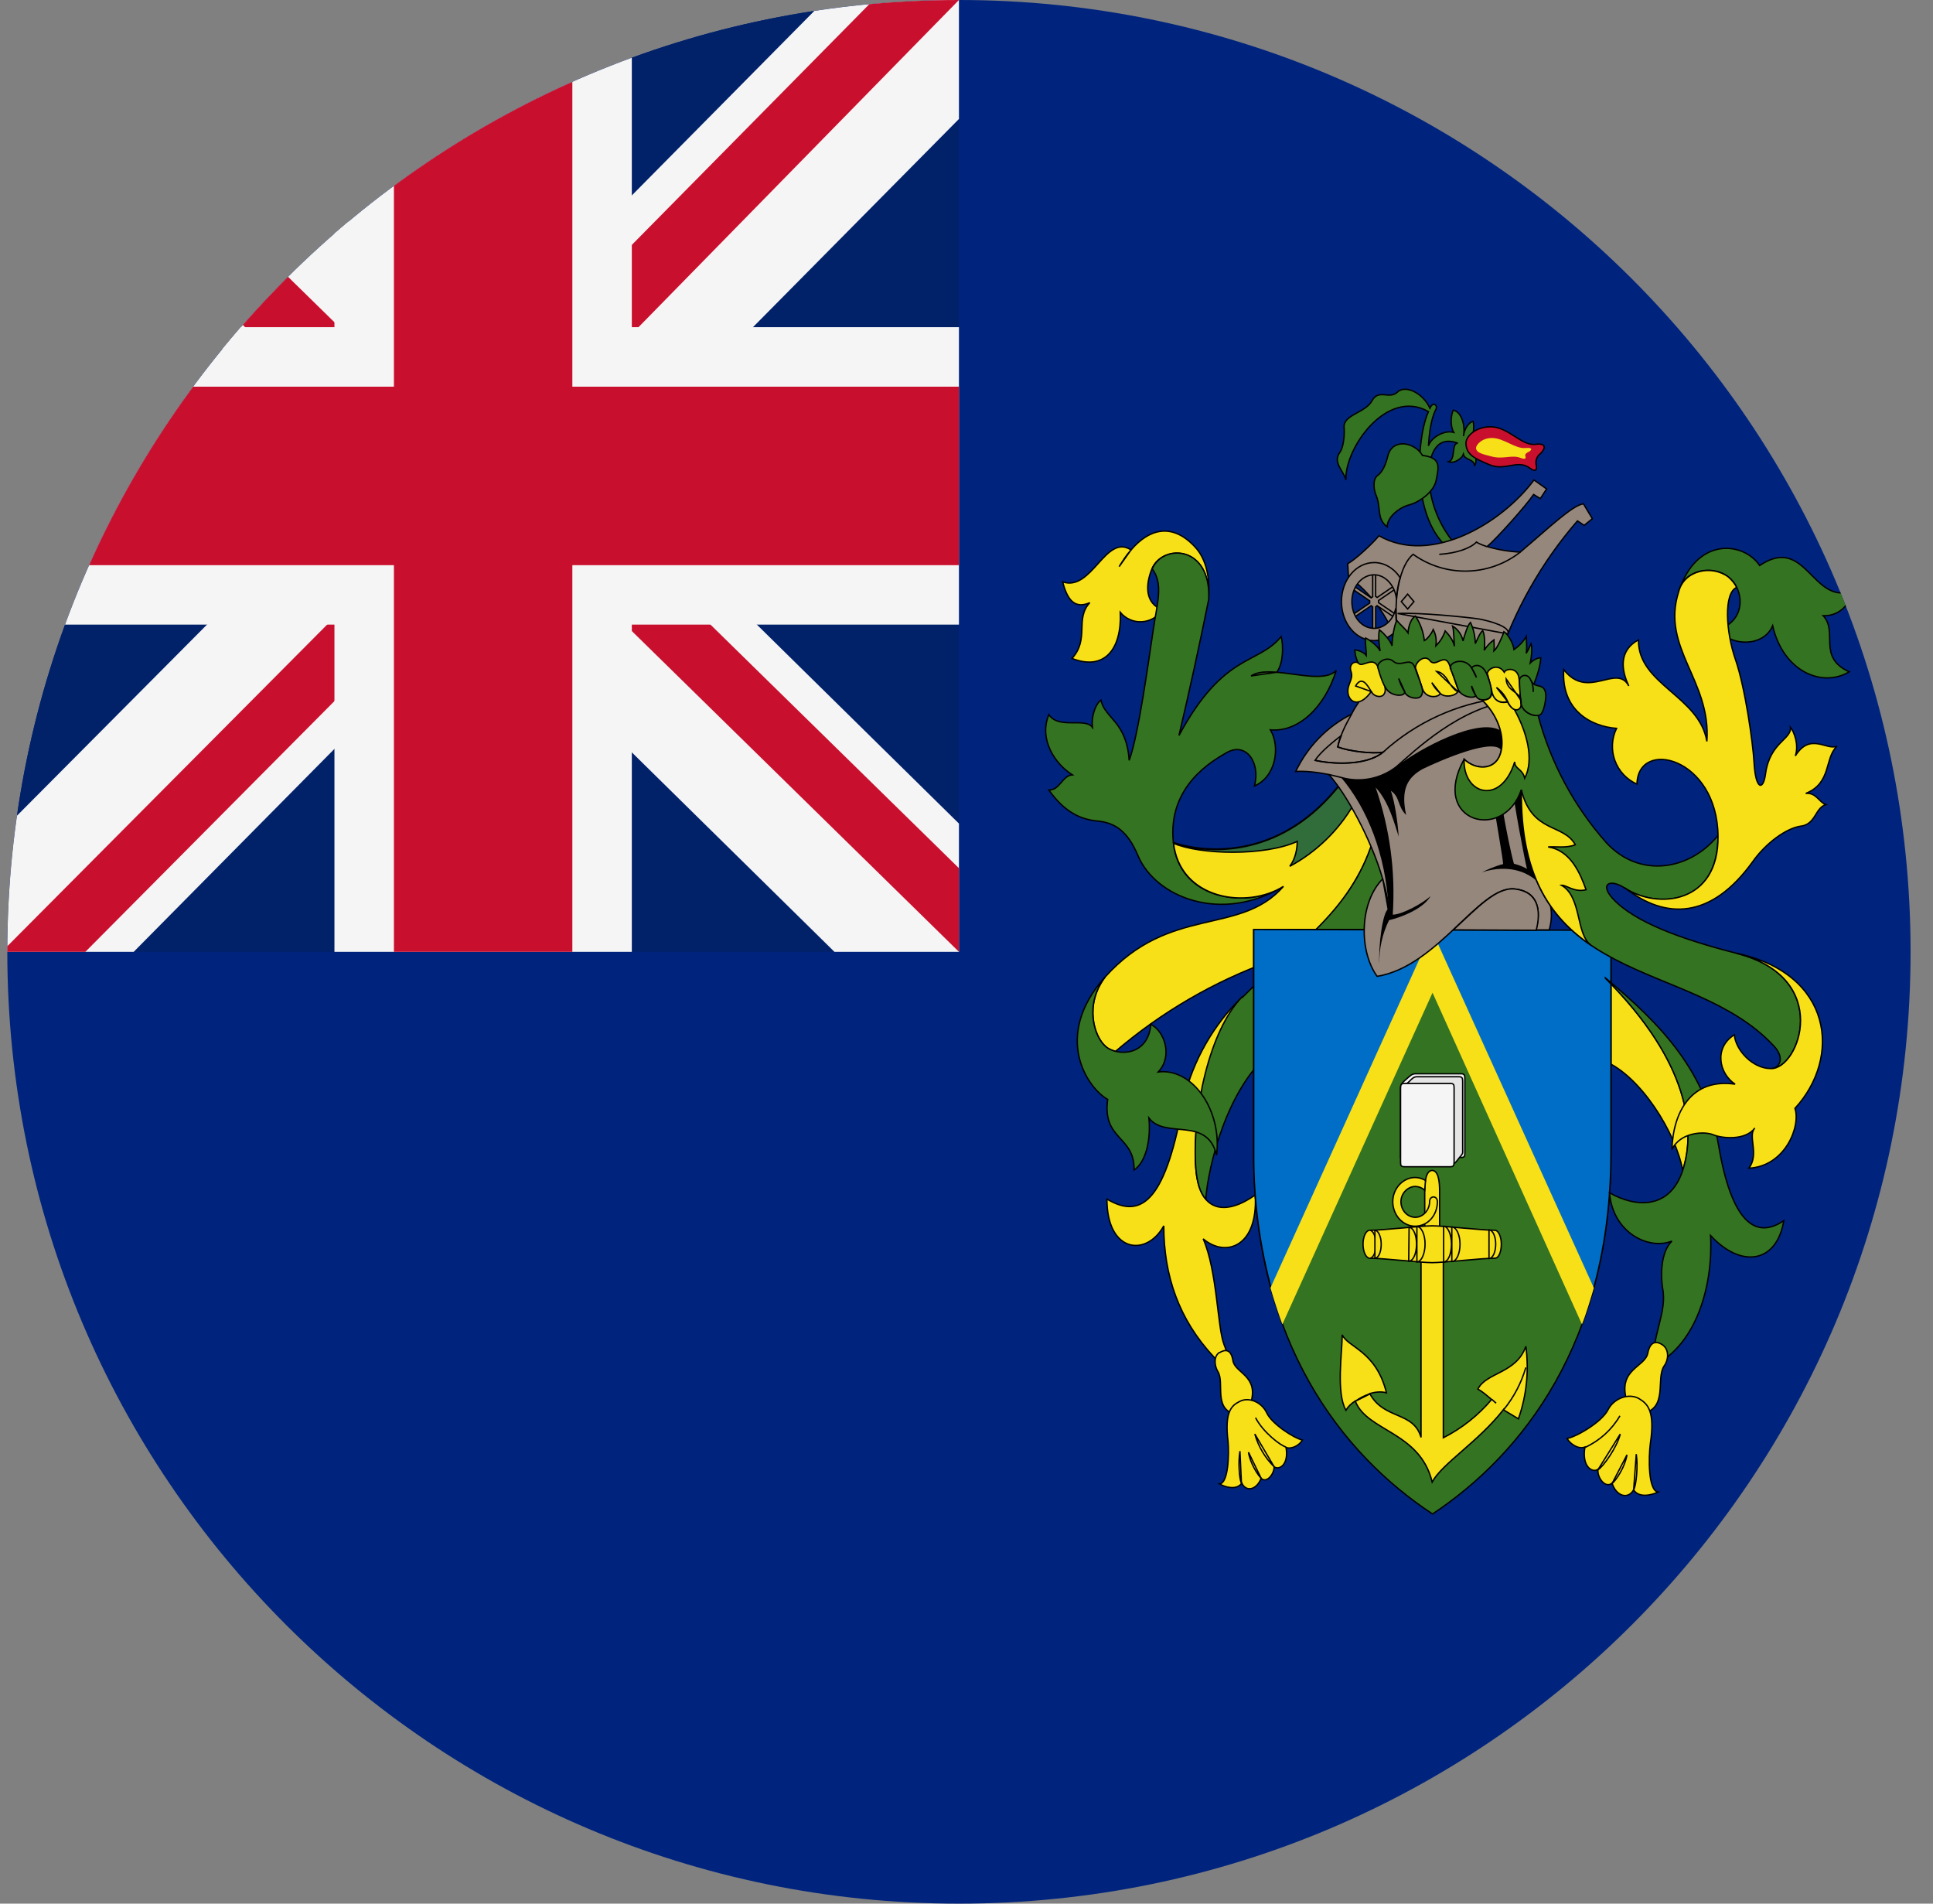 <svg width="65" height="64" viewBox="0 0 65 64" fill="none" xmlns="http://www.w3.org/2000/svg">
<rect x="0" y="0" width="65" height="64" fill="#808080" stroke="none"/>
<g id="Rounded=Pitcairn (PN)">
<g clip-path="url(#clip0_2909_185382)">
<path id="Vector" d="M0.246 0H64.246V64H0.246V0Z" fill="#00247D"/>
<path id="Vector_2" d="M41.772 33.513C40.809 34.447 40.129 35.634 39.809 36.938C39.222 40.288 38.434 41.038 37.222 40.312C37.222 42.125 38.559 42.263 39.134 41.212C39.134 42.9 39.647 44.362 40.809 45.612C41.309 46.15 41.397 45.788 41.159 45.2C40.934 44.612 40.934 42.737 40.459 41.65C41.209 42.288 42.309 41.925 42.209 40.175C41.259 40.85 40.309 40.825 40.209 39.237C40.084 37.375 40.709 34.675 41.772 33.513V33.513ZM40.634 20.15C40.697 19.488 40.584 18.8 40.172 18.375C39.384 17.538 38.609 17.812 38.034 18.488C37.172 17.925 36.722 19.9 35.734 19.562C35.897 20.2 36.159 20.475 36.647 20.262C36.134 20.812 36.647 21.475 36.047 22.137C37.134 22.562 37.722 21.837 37.672 20.587C37.76 20.694 37.872 20.778 37.998 20.833C38.125 20.888 38.263 20.912 38.4 20.903C38.538 20.895 38.672 20.854 38.791 20.784C38.91 20.714 39.01 20.616 39.084 20.5C38.509 20.288 38.509 19.688 38.734 19.125C39.084 18.288 40.734 18.325 40.634 20.15Z" fill="#F7E017" stroke="black" stroke-width="0.046"/>
<path id="Vector_3" d="M43.158 29.8C41.92 30.575 39.658 30.25 39.458 28.337C39.245 26.413 40.808 25.562 41.233 25.312C41.883 24.925 42.395 25.613 42.183 26.425C42.908 26.113 43.058 25.113 42.72 24.538C43.67 24.625 44.558 23.762 44.933 22.538C44.595 22.913 43.683 22.663 42.933 22.6C43.158 22.3 43.158 21.712 43.083 21.4C42.295 22.363 41.158 21.925 39.645 24.725C40.003 23.205 40.337 21.68 40.645 20.15C40.733 18.325 39.095 18.275 38.745 19.125C39.12 19.625 38.92 20.238 38.783 21.15C38.62 22.225 38.283 24.725 37.97 25.562C37.883 24.25 37.158 24.163 37.02 23.538C36.808 23.7 36.695 24.137 36.733 24.45C36.483 24.113 35.595 24.525 35.27 24.025C34.92 24.863 35.483 25.688 36.058 26.05C35.72 26.075 35.645 26.562 35.27 26.562C35.77 27.262 36.283 27.538 36.87 27.6C37.47 27.65 37.908 27.913 38.27 28.775C38.858 30.163 41.07 31.062 43.158 29.8V29.8Z" fill="#337321" stroke="black" stroke-width="0.046"/>
<path id="Vector_4" d="M46.233 28.113C45.533 30.413 43.621 32.05 42.758 32.3C40.837 32.989 39.058 34.023 37.508 35.35C37.383 35.312 37.258 35.263 37.183 35.188C36.783 34.85 36.458 33.775 37.158 32.85C39.346 30.413 41.696 31.475 43.158 29.8C41.933 30.575 39.671 30.25 39.458 28.325C40.783 28.75 43.183 28.775 45.083 26.325C45.346 26.663 46.083 27.725 46.233 28.113V28.113Z" fill="#F7E017" stroke="black" stroke-width="0.046"/>
<path id="Vector_5" d="M41.771 33.513C40.658 34.638 40.083 37.388 40.208 39.237C40.246 39.75 40.358 40.112 40.546 40.312C40.621 39.263 41.246 36.538 42.808 35.312C44.743 33.774 46.196 31.713 46.996 29.375C46.846 28.9 46.621 28.562 46.171 28.238C45.421 30.725 43.371 31.913 41.783 33.525L41.771 33.513Z" fill="#337321" stroke="black" stroke-width="0.046"/>
<path id="Vector_6" d="M45.522 27.038C45.012 27.919 44.268 28.642 43.371 29.125C43.559 28.875 43.621 28.55 43.621 28.288C42.534 28.788 40.346 28.738 39.459 28.35C40.784 28.762 43.184 28.788 45.084 26.35C45.272 26.6 45.434 26.812 45.522 27.05V27.038Z" fill="#316D3A" stroke="black" stroke-width="0.046"/>
<path id="Vector_7" d="M37.159 32.85C35.384 34.837 36.559 36.575 37.247 36.962C37.059 38.337 38.159 38.175 38.134 39.337C38.572 39.038 38.697 38.237 38.634 37.587C39.184 38.312 40.597 37.513 40.909 38.837C41.097 37.375 40.134 35.9 38.947 36.038C39.447 35.513 39.159 34.663 38.697 34.438C38.609 35.513 37.572 35.513 37.184 35.188C36.784 34.85 36.459 33.775 37.159 32.85Z" fill="#337321" stroke="black" stroke-width="0.046"/>
<path id="Vector_8" d="M40.997 45.475C40.81 45.6 40.835 45.913 40.947 46.1C41.197 46.487 40.772 47.375 41.572 47.562C41.797 47.612 41.972 47.438 42.072 47.125C42.31 46.25 41.535 46.163 41.46 45.75C41.397 45.325 41.172 45.375 41.01 45.475H40.997Z" fill="#F7E017" stroke="black" stroke-width="0.046"/>
<path id="Vector_9" d="M41.67 47.125C41.42 47.25 41.17 47.462 41.295 48.462C41.333 48.875 41.308 49.875 41.008 49.888C41.195 50 41.583 50.112 41.758 49.862C41.908 50.175 42.258 50.087 42.408 49.7C42.583 49.875 42.845 49.575 42.845 49.312C43.008 49.438 43.345 49.25 43.245 48.663C43.445 48.737 43.708 48.575 43.795 48.413C43.508 48.35 42.77 47.875 42.595 47.5C42.42 47.125 41.97 46.95 41.67 47.125V47.125Z" fill="#F7E017" stroke="black" stroke-width="0.046"/>
<path id="Vector_10" d="M43.245 48.65C43.058 48.6 42.47 48.15 42.22 47.663M37.633 19.05C37.758 18.85 37.883 18.65 38.033 18.488L37.633 19.05ZM42.07 22.725C42.27 22.587 42.57 22.575 42.933 22.6L42.07 22.725ZM41.745 49.862C41.67 49.725 41.633 49.138 41.695 48.788L41.745 49.862ZM42.408 49.7C42.283 49.575 42.033 49.175 41.983 48.825L42.408 49.7ZM42.845 49.312C42.537 49.008 42.313 48.629 42.195 48.212L42.845 49.312Z" stroke="black" stroke-width="0.046"/>
<path id="Vector_11" d="M53.984 32.875C56.846 35.75 57.021 38.013 56.584 39.35C56.359 38.1 55.171 36.163 53.934 35.663L53.984 32.875Z" fill="#F7E017" stroke="black" stroke-width="0.046"/>
<path id="Vector_12" d="M48.871 31.275H54.171V38.75C54.171 45.125 51.183 48.9 48.171 50.9C45.133 48.9 42.158 45.125 42.158 38.75V31.25H45.871C45.871 31.65 45.908 32.225 46.283 32.812C47.158 32.712 48.158 31.938 48.846 31.262L48.871 31.275Z" fill="#337321" stroke="black" stroke-width="0.046"/>
<path id="Vector_13" d="M54.171 31.275V38.75C54.171 40.675 53.896 42.375 53.434 43.837L48.171 32.312L42.896 43.837C42.393 42.189 42.145 40.474 42.159 38.75V31.25L54.171 31.275Z" fill="#006EC7" stroke="black" stroke-width="0.046"/>
<path id="Vector_14" d="M53.596 43.3C53.496 43.638 53.333 44.188 53.196 44.525L48.171 33.375L43.121 44.525C42.996 44.188 42.821 43.65 42.721 43.3L48.158 31.3L53.596 43.3Z" fill="#F7E017"/>
<path id="Vector_15" d="M50.559 47.4L51.059 47.7C51.334 46.919 51.419 46.083 51.309 45.263C50.997 46.175 49.972 46.138 49.697 46.7C49.872 46.8 50.022 46.938 50.159 47.05C49.709 47.583 49.156 48.021 48.534 48.337V42.375C48.534 41.95 48.409 41.6 48.409 41.25V40.025C48.409 39.75 48.372 39.35 48.159 39.35C47.947 39.35 47.909 39.75 47.909 40.025V41.263C47.909 41.6 47.784 42.013 47.784 42.375V48.325C47.534 47.438 46.534 47.737 46.059 46.85C46.247 46.8 46.434 46.775 46.622 46.825C46.272 45.413 45.322 45.3 45.134 44.875C45.134 45.462 44.922 46.825 45.259 47.413C45.322 47.3 45.434 47.188 45.572 47.1C45.959 48.125 47.747 48.125 48.159 49.825C48.497 49.2 49.709 48.475 50.559 47.388V47.4Z" fill="#F7E017" stroke="black" stroke-width="0.046"/>
<path id="Vector_16" d="M48.159 42.45C48.559 42.45 49.809 42.3 50.272 42.3C50.397 42.3 50.484 42.087 50.484 41.825C50.484 41.575 50.384 41.362 50.272 41.362C49.822 41.362 48.559 41.212 48.159 41.212C47.772 41.212 46.509 41.362 46.059 41.362C45.934 41.362 45.834 41.575 45.834 41.825C45.834 42.087 45.934 42.3 46.059 42.3C46.509 42.3 47.772 42.45 48.159 42.45ZM47.909 40.013C47.822 39.936 47.712 39.892 47.596 39.888C47.334 39.888 47.109 40.125 47.109 40.4C47.109 40.688 47.322 40.925 47.596 40.925C47.846 40.925 48.072 40.688 48.072 40.4C48.072 40.188 48.334 40.188 48.334 40.4C48.334 40.862 48.009 41.225 47.584 41.225C47.172 41.225 46.834 40.85 46.834 40.4C46.834 39.95 47.184 39.587 47.584 39.587C47.709 39.587 47.834 39.625 47.934 39.688L47.909 40.013V40.013Z" fill="#F7E017" stroke="black" stroke-width="0.046"/>
<g id="Vector_17">
<path d="M46.059 42.3C46.184 42.3 46.271 42.087 46.271 41.825C46.271 41.575 46.171 41.362 46.059 41.362" fill="#F7E017"/>
<path d="M46.059 42.3C46.184 42.3 46.271 42.087 46.271 41.825C46.271 41.575 46.171 41.362 46.059 41.362" stroke="black" stroke-width="0.046"/>
</g>
<g id="Vector_18">
<path d="M46.233 42.3C46.358 42.3 46.445 42.087 46.445 41.825C46.445 41.575 46.345 41.362 46.233 41.362V42.3ZM47.37 42.4C47.52 42.4 47.633 42.15 47.633 41.825C47.633 41.513 47.52 41.263 47.383 41.263L47.37 42.4ZM47.645 42.425C47.795 42.425 47.92 42.15 47.92 41.825C47.92 41.5 47.795 41.237 47.645 41.237V42.425ZM48.545 42.425C48.695 42.425 48.808 42.163 48.808 41.825C48.808 41.5 48.683 41.225 48.545 41.225V42.425ZM48.82 42.413C48.97 42.413 49.095 42.163 49.095 41.825C49.095 41.513 48.97 41.25 48.82 41.25V42.413ZM50.07 42.312C50.195 42.312 50.295 42.1 50.295 41.825C50.295 41.562 50.195 41.35 50.07 41.35V42.312ZM45.57 47.112C45.708 47.013 45.883 46.913 46.07 46.862L45.57 47.112ZM50.308 47.175L50.17 47.05L50.308 47.175ZM50.558 47.4C50.902 46.981 51.157 46.496 51.308 45.975Z" fill="#F7E017"/>
<path d="M50.558 47.4C50.902 46.981 51.157 46.496 51.308 45.975M46.233 42.3C46.358 42.3 46.445 42.087 46.445 41.825C46.445 41.575 46.345 41.362 46.233 41.362V42.3ZM47.37 42.4C47.52 42.4 47.633 42.15 47.633 41.825C47.633 41.513 47.52 41.263 47.383 41.263L47.37 42.4ZM47.645 42.425C47.795 42.425 47.92 42.15 47.92 41.825C47.92 41.5 47.795 41.237 47.645 41.237V42.425ZM48.545 42.425C48.695 42.425 48.808 42.163 48.808 41.825C48.808 41.5 48.683 41.225 48.545 41.225V42.425ZM48.82 42.413C48.97 42.413 49.095 42.163 49.095 41.825C49.095 41.513 48.97 41.25 48.82 41.25V42.413ZM50.07 42.312C50.195 42.312 50.295 42.1 50.295 41.825C50.295 41.562 50.195 41.35 50.07 41.35V42.312ZM45.57 47.112C45.708 47.013 45.883 46.913 46.07 46.862L45.57 47.112ZM50.308 47.175L50.17 47.05L50.308 47.175Z" stroke="black" stroke-width="0.046"/>
</g>
<g id="Vector_19">
<path d="M47.096 36.575C47.096 36.438 47.183 36.375 47.296 36.275C47.421 36.163 47.483 36.1 47.596 36.1H49.133C49.233 36.1 49.258 36.138 49.258 36.263V38.75C49.258 38.875 49.246 38.913 49.133 38.913H47.096V36.55" fill="#F5F5F5"/>
<path d="M47.096 36.575C47.096 36.438 47.183 36.375 47.296 36.275C47.421 36.163 47.483 36.1 47.596 36.1H49.133C49.233 36.1 49.258 36.138 49.258 36.263V38.75C49.258 38.875 49.246 38.913 49.133 38.913H47.096V36.55" stroke="black" stroke-width="0.046"/>
</g>
<path id="Vector_20" d="M48.746 39.125C48.946 39.125 48.921 39.112 49.059 38.938C49.209 38.763 49.184 38.788 49.184 38.625V36.35C49.184 36.237 49.159 36.2 49.059 36.2H47.646C47.534 36.2 47.484 36.263 47.371 36.375C47.271 36.462 47.184 36.513 47.184 36.638V39.125H48.746Z" fill="#E5E5E5" stroke="black" stroke-width="0.046"/>
<path id="Vector_21" d="M48.896 39.062C48.896 39.188 48.871 39.225 48.771 39.225H47.233C47.108 39.225 47.096 39.188 47.096 39.062V36.587C47.096 36.462 47.121 36.425 47.233 36.425H48.758C48.883 36.425 48.896 36.462 48.896 36.587V39.062Z" fill="#F5F5F5" stroke="black" stroke-width="0.046"/>
<path id="Vector_22" d="M51.87 29.825C52.158 30.212 52.245 30.75 52.095 31.262H51.645C51.833 30.6 51.72 29.962 50.933 29.887C49.745 29.762 48.37 32.487 46.308 32.825C45.683 31.962 45.72 30.325 46.495 29.55C46.095 28.175 45.258 26.675 44.683 26.038C44.308 25.962 43.858 25.913 43.57 25.938C43.965 25.106 44.624 24.428 45.445 24.012C45.545 23.812 45.67 23.637 45.783 23.462C45.858 22.387 50.12 22.887 51.033 23.55C51.033 24.75 51.408 28.738 51.858 29.825H51.87Z" fill="#96877D" stroke="black" stroke-width="0.046"/>
<path id="Vector_23" d="M46.696 30.55C46.596 28.7 45.971 27.175 45.096 26.137C45.413 26.229 45.747 26.243 46.071 26.18C46.394 26.117 46.699 25.978 46.958 25.775C47.708 25.175 49.721 24.1 50.458 24.562C50.521 24.712 50.546 25.062 50.508 25.275C50.333 24.725 48.396 25.587 47.846 25.85C47.333 26.137 47.096 26.525 47.283 27.4C46.983 27.1 47.083 26.8 46.771 26.587C46.896 26.95 46.996 27.587 47.033 28.125C46.908 27.75 46.708 26.95 46.258 26.475C46.735 27.847 46.93 29.301 46.833 30.75C47.146 30.75 47.833 30.375 48.108 30.125C47.871 30.538 47.171 30.825 46.708 30.938C46.485 31.392 46.373 31.894 46.383 32.4C46.346 31.887 46.483 30.625 46.696 30.55V30.55ZM51.871 29.825C51.471 29.312 50.746 29.038 49.833 29.325C49.983 29.25 50.283 29.113 50.546 29.05C50.521 28.762 50.296 27.512 50.258 27.212L50.508 27.087C50.633 27.837 50.808 28.688 50.908 29.038C50.996 29.062 51.183 29.113 51.346 29.212C51.271 28.913 50.871 26.825 50.883 26.587L51.233 26.375C51.336 27.542 51.545 28.697 51.858 29.825H51.871Z" fill="black"/>
<path id="Vector_24" d="M51.658 31.275C51.833 30.6 51.721 29.975 50.933 29.887C50.308 29.825 49.658 30.538 48.871 31.262L51.658 31.275ZM46.508 25.288C46.158 25.35 45.383 25.262 44.983 25.113C45.008 24.988 45.046 24.863 45.108 24.725C44.858 24.913 44.396 25.288 44.221 25.562C44.771 25.688 45.933 25.762 46.508 25.288Z" fill="#96877D" stroke="black" stroke-width="0.046"/>
<path id="Vector_25" d="M45.447 24.012C45.234 24.387 45.047 24.775 44.984 25.113C45.384 25.262 46.159 25.35 46.509 25.288M46.497 29.55C46.622 30 46.709 30.425 46.722 30.8L46.497 29.55Z" stroke="black" stroke-width="0.046"/>
<path id="Vector_26" d="M44.684 26.038L45.096 26.137C45.413 26.229 45.747 26.243 46.071 26.18C46.395 26.117 46.699 25.978 46.959 25.775C47.534 25.275 49.121 23.725 50.909 23.562" stroke="black" stroke-width="0.046"/>
<path id="Vector_27" d="M44.221 25.562C44.783 25.688 45.933 25.762 46.508 25.288C47.608 24.286 48.993 23.652 50.471 23.475" stroke="black" stroke-width="0.046"/>
<path id="Vector_28" d="M53.983 32.875C55.933 34.5 57.371 36.05 57.796 38.538C58.221 41.038 59.008 41.7 59.983 41.038C59.746 42.475 58.546 42.65 57.521 41.538C57.608 43.2 57.058 45.2 55.608 45.913C55.521 44.913 56.071 44.138 55.908 43.312C55.846 42.95 55.821 42.112 56.221 41.725C55.446 42.038 54.233 41.45 54.121 40.1C54.996 40.6 56.146 40.675 56.583 39.35C57.021 38.013 56.833 35.737 53.983 32.888V32.875ZM56.446 19.9C57.046 18.025 58.633 18.212 59.171 19.012C60.733 17.962 60.933 20.337 62.271 19.875C62.245 20.109 62.132 20.325 61.953 20.478C61.774 20.632 61.544 20.711 61.308 20.7C61.821 21.25 61.096 22.087 62.183 22.587C61.258 23.137 59.958 22.562 59.608 21.038C59.308 21.75 58.221 21.75 57.771 21.163C58.733 20.875 58.658 19.812 58.121 19.4C57.583 18.975 56.621 19.15 56.446 19.9V19.9ZM51.721 24.05C52.141 25.64 52.929 27.108 54.021 28.337C55.146 29.55 56.833 29.25 57.771 28.087C57.796 30.4 55.771 30.587 54.646 29.863C54.158 29.538 53.771 29.7 54.233 30.212C54.958 31 56.533 31.575 58.396 32.05C61.646 32.875 60.496 35.962 59.546 35.925C59.821 35.925 60.046 35.587 59.646 35.163C56.821 32.125 51.071 33.325 51.158 26.55C50.558 28.325 48.071 27.637 49.233 25.525C49.608 25.887 50.258 25.913 50.446 25.363C50.596 24.925 50.496 24.175 49.846 23.538C49.946 23.525 50.183 23.538 50.158 23.212C50.183 23.4 50.333 23.675 50.696 23.587C50.796 23.775 50.908 23.913 51.058 23.837C51.083 23.825 51.183 23.775 51.133 23.575C51.171 23.95 51.533 24.075 51.721 24.05V24.05Z" fill="#337321" stroke="black" stroke-width="0.046"/>
<path id="Vector_29" d="M54.658 29.863C56.008 30.913 57.533 30.913 58.933 28.975C59.371 28.35 60.071 27.837 60.558 27.775C61.058 27.712 61.033 27.163 61.396 27.05C61.171 26.975 61.071 26.637 60.721 26.675C61.596 26.325 61.346 25.488 61.771 25.087C61.421 25.238 60.871 24.613 60.371 25.413C60.496 25.038 60.333 24.613 60.208 24.45C60.246 24.863 59.521 24.95 59.371 26C59.296 26.6 59.033 26.562 58.983 25.637C58.946 24.975 58.683 23.113 58.358 22.175C58.033 21.238 57.958 19.938 58.396 19.75C58.333 19.613 58.233 19.5 58.121 19.4C57.583 18.988 56.633 19.15 56.446 19.9C55.846 21.788 57.546 22.875 57.396 24.925C57.146 23.4 55.071 23.012 55.096 21.512C54.421 21.875 54.521 22.538 54.771 23.062C54.358 22.288 53.396 23.562 52.583 22.512C52.496 23.9 53.521 24.425 54.358 24.488C54.277 24.655 54.23 24.837 54.221 25.024C54.212 25.21 54.24 25.396 54.304 25.571C54.368 25.746 54.467 25.906 54.594 26.042C54.722 26.178 54.875 26.287 55.046 26.363C55.071 24.812 57.746 25.45 57.771 28.113C57.796 30.387 55.746 30.575 54.646 29.863H54.658ZM58.396 32.05C61.646 32.875 60.496 35.962 59.546 35.925C58.933 35.925 58.358 35.3 58.321 34.788C57.621 35.225 57.808 36.1 58.346 36.45C56.871 36.237 56.258 37.388 56.221 38.65C56.496 38.062 57.308 38.025 57.608 38.15C57.908 38.275 58.696 38.35 59.008 37.925C58.758 38.188 59.171 38.8 58.808 39.275C60.033 39.212 60.558 37.862 60.358 37.263C61.933 35.55 61.633 32.737 58.396 32.05V32.05ZM55.921 45.225C56.133 45.388 56.108 45.725 55.958 45.925C55.671 46.35 56.108 47.35 55.221 47.525C54.958 47.575 54.771 47.375 54.683 47.025C54.433 46.025 55.308 45.962 55.408 45.5C55.496 45.038 55.746 45.1 55.921 45.225V45.225Z" fill="#F7E017" stroke="black" stroke-width="0.046"/>
<path id="Vector_30" d="M55.12 47.025C55.408 47.2 55.658 47.438 55.495 48.538C55.433 49 55.42 50.125 55.758 50.163C55.545 50.263 55.108 50.375 54.933 50.087C54.745 50.425 54.345 50.3 54.208 49.862C53.995 50.05 53.708 49.7 53.733 49.4C53.545 49.525 53.183 49.312 53.295 48.65C53.07 48.737 52.795 48.538 52.695 48.362C53.02 48.3 53.858 47.812 54.07 47.4C54.27 47 54.783 46.825 55.12 47.025V47.025Z" fill="#F7E017" stroke="black" stroke-width="0.046"/>
<path id="Vector_31" d="M53.297 48.663C53.789 48.438 54.199 48.067 54.472 47.6M54.934 50.087C55.022 49.938 55.084 49.288 55.022 48.888L54.934 50.087ZM54.209 49.875C54.359 49.75 54.647 49.3 54.709 48.913L54.209 49.875ZM53.734 49.413C53.909 49.312 54.372 48.663 54.484 48.212L53.734 49.413Z" stroke="black" stroke-width="0.046"/>
<path id="Vector_32" d="M51.159 26.562C51.121 29.4 52.121 30.837 53.496 31.775C52.984 31.4 53.196 30.163 52.509 29.762C52.671 29.75 52.934 30.012 53.334 29.913C53.146 29.387 52.821 28.587 52.059 28.475C52.259 28.45 52.684 28.525 52.971 28.4C52.571 27.675 51.521 28.025 51.159 26.562V26.562ZM50.921 23.85C50.834 23.812 50.759 23.725 50.696 23.6C50.321 23.688 50.196 23.4 50.159 23.225C50.184 23.538 49.946 23.525 49.846 23.538C50.496 24.188 50.596 24.938 50.446 25.363C50.259 25.913 49.609 25.887 49.234 25.525C49.184 26.712 50.471 27.1 50.934 25.613C50.934 25.863 51.196 25.837 51.271 26.163C51.596 25.538 51.346 24.613 50.921 23.85Z" fill="#F7E017" stroke="black" stroke-width="0.046"/>
<path id="Vector_33" d="M48.871 18.225C48.336 17.569 48.044 16.747 48.046 15.9C48.071 15.3 48.284 14.625 49.021 14.9C48.796 14.9 48.959 15.463 48.709 15.525C48.909 15.6 49.171 15.4 49.209 15.275C49.259 15.475 49.559 15.425 49.584 15.65C49.709 15.525 49.584 14.988 49.396 14.875C49.521 14.8 49.596 14.375 49.534 14.162C49.421 14.188 49.246 14.375 49.209 14.662C49.271 14.438 49.209 13.875 48.871 13.787C48.784 13.95 48.759 14.325 48.884 14.537C48.584 14.45 48.134 14.688 48.034 14.988C48.059 14.613 48.109 14.1 48.284 13.762C48.359 13.65 48.196 13.463 48.084 13.725C47.846 13.2 47.246 12.925 46.984 13.188C46.709 13.438 46.359 13.062 46.134 13.475C45.909 13.887 45.159 13.938 45.196 14.375C45.221 14.637 45.171 15.05 45.059 15.2C44.796 15.55 45.184 15.825 45.259 16.137C45.209 15.088 46.621 13.037 48.034 13.838C47.909 14.1 47.784 14.625 47.746 15.262C47.684 16.212 47.809 17.538 48.571 18.312L48.871 18.225Z" fill="#337321" stroke="black" stroke-width="0.046"/>
<path id="Vector_34" d="M49.295 14.912C49.283 14.662 49.645 14.338 50.133 14.35C50.72 14.35 51.17 15 51.633 14.938C52.108 14.875 51.883 15.188 51.783 15.262C51.729 15.307 51.689 15.366 51.667 15.432C51.645 15.498 51.642 15.569 51.658 15.637C51.695 15.787 51.633 15.887 51.445 15.738C51.02 15.425 50.608 15.863 50.058 15.613C49.583 15.412 49.308 15.287 49.295 14.912V14.912Z" fill="#C8102E" stroke="black" stroke-width="0.046"/>
<path id="Vector_35" d="M46.895 21.462C46.658 20.587 45.77 19.637 45.345 19.413L45.32 18.95C45.558 18.825 46.12 18.312 46.37 18.012C48.12 19.012 50.495 17.6 51.583 16.137L52.008 16.438L51.795 16.762L51.57 16.625C51.308 17.012 50.308 18.125 50.008 18.375C50.37 18.482 50.743 18.544 51.12 18.562C52.095 17.738 52.87 16.988 53.245 16.938L53.545 17.438L53.27 17.663L53.045 17.512C51.834 18.907 50.916 20.531 50.345 22.288C49.695 22.113 47.37 22.225 46.895 21.462V21.462Z" fill="#96877D" stroke="black" stroke-width="0.046"/>
<path id="Vector_36" d="M49.996 18.375C49.846 18.325 49.721 18.275 49.647 18.225C49.459 18.425 48.996 18.6 48.397 18.637" stroke="black" stroke-width="0.046"/>
<path id="Vector_37" d="M46.995 21.163C46.833 20.125 47.083 18.975 47.52 18.637C48.048 19.016 48.684 19.214 49.333 19.2C49.982 19.187 50.609 18.963 51.12 18.562" stroke="black" stroke-width="0.046"/>
<path id="Vector_38" d="M46.996 20.625C47.734 20.587 49.346 20.75 49.746 20.812C50.134 20.887 50.796 21.075 50.709 21.312L46.996 20.625ZM47.334 20.475L47.546 20.225L47.334 19.975L47.121 20.225L47.334 20.475Z" stroke="black" stroke-width="0.046"/>
<path id="Vector_39" d="M47.834 15.312C47.572 14.863 46.834 14.725 46.672 15.312C46.609 15.588 46.497 15.863 46.322 15.988C46.147 16.113 46.197 16.488 46.272 16.65C46.447 17.062 46.284 17.45 46.647 17.712C46.647 17.387 47.047 17.062 47.384 16.975C47.722 16.887 48.234 16.538 48.297 16.125C48.372 15.725 48.484 15.387 47.834 15.312Z" fill="#337321" stroke="black" stroke-width="0.046"/>
<path id="Vector_40" d="M46.158 19.3H46.258V20.05L46.308 20.087L46.858 19.712L46.908 19.812L46.358 20.188V20.262L46.908 20.637L46.858 20.738L46.308 20.363C46.295 20.379 46.277 20.392 46.258 20.4V21.15H46.158V20.4L46.108 20.363L45.558 20.738L45.508 20.65L46.058 20.275V20.2L45.508 19.825L45.558 19.725L46.108 20.1L46.158 20.062V19.3Z" fill="#96877D" stroke="black" stroke-width="0.046"/>
<path id="Vector_41" d="M46.997 21.15C46.903 21.27 46.784 21.366 46.647 21.433C46.511 21.501 46.361 21.536 46.209 21.538C45.597 21.538 45.109 20.95 45.109 20.225C45.109 19.5 45.597 18.913 46.209 18.913C46.559 18.913 46.884 19.113 47.084 19.425C47.022 19.6 46.959 19.962 46.959 20.137C46.909 19.688 46.584 19.325 46.209 19.325C45.784 19.325 45.459 19.738 45.459 20.225C45.459 20.725 45.784 21.125 46.209 21.125C46.547 21.125 46.859 20.837 46.934 20.45C46.934 20.625 46.947 21.025 46.984 21.15H46.997Z" fill="#96877D" stroke="black" stroke-width="0.046"/>
<path id="Vector_42" d="M45.746 22.413C45.631 22.247 45.566 22.052 45.559 21.85C45.659 21.85 45.859 21.925 45.946 22.038C45.946 21.887 45.896 21.587 45.921 21.45C46.046 21.512 46.309 21.688 46.409 21.887C46.384 21.762 46.334 21.387 46.384 21.175C46.521 21.275 46.759 21.538 46.809 21.712C46.809 21.438 46.896 20.975 46.971 20.863C47.071 20.988 47.234 21.113 47.346 21.275C47.359 21.05 47.459 20.775 47.596 20.712C47.76 20.96 47.863 21.243 47.896 21.538C47.996 21.488 48.146 21.288 48.196 21.163C48.259 21.288 48.321 21.475 48.284 21.712C48.426 21.573 48.533 21.402 48.596 21.212C48.684 21.3 48.859 21.5 48.909 21.725C48.884 21.55 48.896 21.225 48.846 21.05C49.021 21.15 49.159 21.35 49.196 21.55C49.246 21.363 49.346 21.025 49.446 20.925C49.55 21.148 49.605 21.391 49.609 21.637C49.671 21.512 49.771 21.262 49.859 21.2C49.934 21.35 49.934 21.688 49.909 21.863C49.993 21.726 50.103 21.607 50.234 21.512C50.234 21.587 50.259 21.762 50.234 21.887C50.334 21.812 50.509 21.438 50.571 21.238C50.734 21.337 50.896 21.675 50.909 21.837C51.077 21.724 51.218 21.575 51.321 21.4C51.321 21.488 51.359 21.762 51.321 21.962C51.384 21.875 51.446 21.712 51.484 21.637C51.534 21.788 51.496 22.113 51.459 22.288C51.559 22.188 51.709 22.113 51.809 22.113C51.809 22.35 51.684 22.762 51.546 23.075C50.421 22.7 48.096 22.562 45.746 22.413Z" fill="#337321" stroke="black" stroke-width="0.046"/>
<path id="Vector_43" d="M49.633 15.062C49.633 14.963 49.82 14.725 50.17 14.725C50.57 14.725 50.958 15.1 51.295 15.062C51.62 15.037 51.458 15.175 51.383 15.2C51.308 15.238 51.27 15.287 51.295 15.35C51.32 15.412 51.283 15.45 51.145 15.4C50.845 15.275 50.558 15.45 50.17 15.35C49.833 15.262 49.645 15.225 49.633 15.062Z" fill="#F7E017"/>
<path id="Vector_44" d="M46.109 23.25C45.759 23.75 45.409 23.663 45.334 23.337C45.272 23.012 45.522 22.863 45.434 22.587C45.334 22.312 45.584 22.188 45.697 22.312C45.822 22.438 46.197 22.038 46.347 22.45C46.509 22.863 46.647 23.163 46.547 23.325C46.459 23.488 46.172 23.413 46.109 23.238V23.25ZM47.609 22.5C47.534 22.312 47.897 21.962 48.084 22.212C48.272 22.462 48.572 21.938 48.734 22.337L49.022 23.15C49.109 23.375 48.584 23.5 48.422 23.3C48.447 23.425 47.972 23.538 47.834 23.163L47.609 22.488V22.5ZM50.022 22.725C49.934 22.525 50.359 22.25 50.584 22.6C50.647 22.462 51.059 22.425 51.084 22.85L51.147 23.7C51.147 23.863 50.897 24.012 50.697 23.587C50.347 23.675 50.197 23.45 50.159 23.212L50.034 22.712L50.022 22.725Z" fill="#F7E017" stroke="black" stroke-width="0.046"/>
<path id="Vector_45" d="M46.334 22.45C46.271 22.3 46.621 22.025 46.858 22.238C47.108 22.45 47.434 22.062 47.571 22.425C47.858 23.188 47.871 23.238 47.796 23.387C47.709 23.538 47.334 23.475 47.233 23.275C47.221 23.413 46.896 23.4 46.733 23.275C46.533 23.15 46.408 22.7 46.334 22.45ZM48.783 22.475C48.696 22.262 49.246 22.075 49.483 22.45C49.608 22.325 49.871 22.312 50.021 22.725C50.171 23.125 50.196 23.35 50.084 23.462C50.008 23.538 49.721 23.587 49.633 23.4C49.508 23.5 49.108 23.413 49.021 23.15C48.934 22.9 48.858 22.663 48.771 22.475H48.783ZM51.096 22.887C51.084 22.7 51.383 22.6 51.483 22.887C51.608 23.175 51.959 22.913 51.983 23.387C51.983 23.475 51.946 23.825 51.834 23.988C51.721 24.163 51.184 23.988 51.146 23.637C51.108 23.275 51.096 23.075 51.096 22.887V22.887Z" fill="#337321" stroke="black" stroke-width="0.046"/>
<path id="Vector_46" d="M51.496 22.887C51.534 22.988 51.559 23.1 51.559 23.262M46.109 23.25C45.984 23.038 45.797 22.7 45.584 23.062L46.109 23.25ZM47.246 23.275C47.154 23.132 47.082 22.976 47.034 22.812L47.246 23.275ZM48.422 23.3C48.307 23.203 48.213 23.084 48.147 22.95L48.422 23.3ZM48.309 22.575C48.522 22.6 48.659 22.825 48.721 22.938C48.784 23.038 48.922 23.225 49.022 23.25L48.309 22.575ZM49.634 23.413C49.559 23.275 49.496 23.163 49.484 23.062L49.634 23.413ZM49.484 22.45C49.559 22.575 49.609 22.663 49.647 22.775L49.484 22.45ZM50.697 23.587C50.618 23.397 50.488 23.233 50.322 23.113L50.697 23.587ZM50.647 22.825C50.659 23.238 51.121 23.262 51.147 23.55L50.647 22.825Z" stroke="black" stroke-width="0.046"/>
<path id="Vector_47" d="M0.246 0H32.246V32H0.246V0Z" fill="#012169"/>
<path id="Vector_48" d="M32.246 0V4L20.371 16L32.246 27.688V32H28.059L16.121 20.25L4.496 32H0.246V27.75L11.871 16.062L0.246 4.625V0H4.121L16.121 11.75L27.746 0H32.246Z" fill="#F5F5F5"/>
<path id="Vector_49" d="M11.746 20.25L12.434 22.375L2.871 32H0.246V31.812L11.746 20.25ZM19.496 19.5L22.871 20L32.246 29.188V32L19.496 19.5ZM32.246 0L20.246 12.25L19.996 9.5L29.371 0H32.246ZM0.246 0.062L12.309 11.875L8.621 11.375L0.246 3.062V0.062Z" fill="#C8102E"/>
<path id="Vector_50" d="M11.246 0V32H21.246V0H11.246ZM0.246 11V21H32.246V11H0.246Z" fill="#F5F5F5"/>
<path id="Vector_51" d="M0.246 13V19H32.246V13H0.246ZM13.246 0V32H19.246V0H13.246Z" fill="#C8102E"/>
</g>
</g>
<defs>
<clipPath id="clip0_2909_185382">
<path d="M0.246 32C0.246 14.327 14.573 0 32.246 0V0C49.919 0 64.246 14.327 64.246 32V32C64.246 49.673 49.919 64 32.246 64V64C14.573 64 0.246 49.673 0.246 32V32Z" fill="white"/>
</clipPath>
</defs>
</svg>
